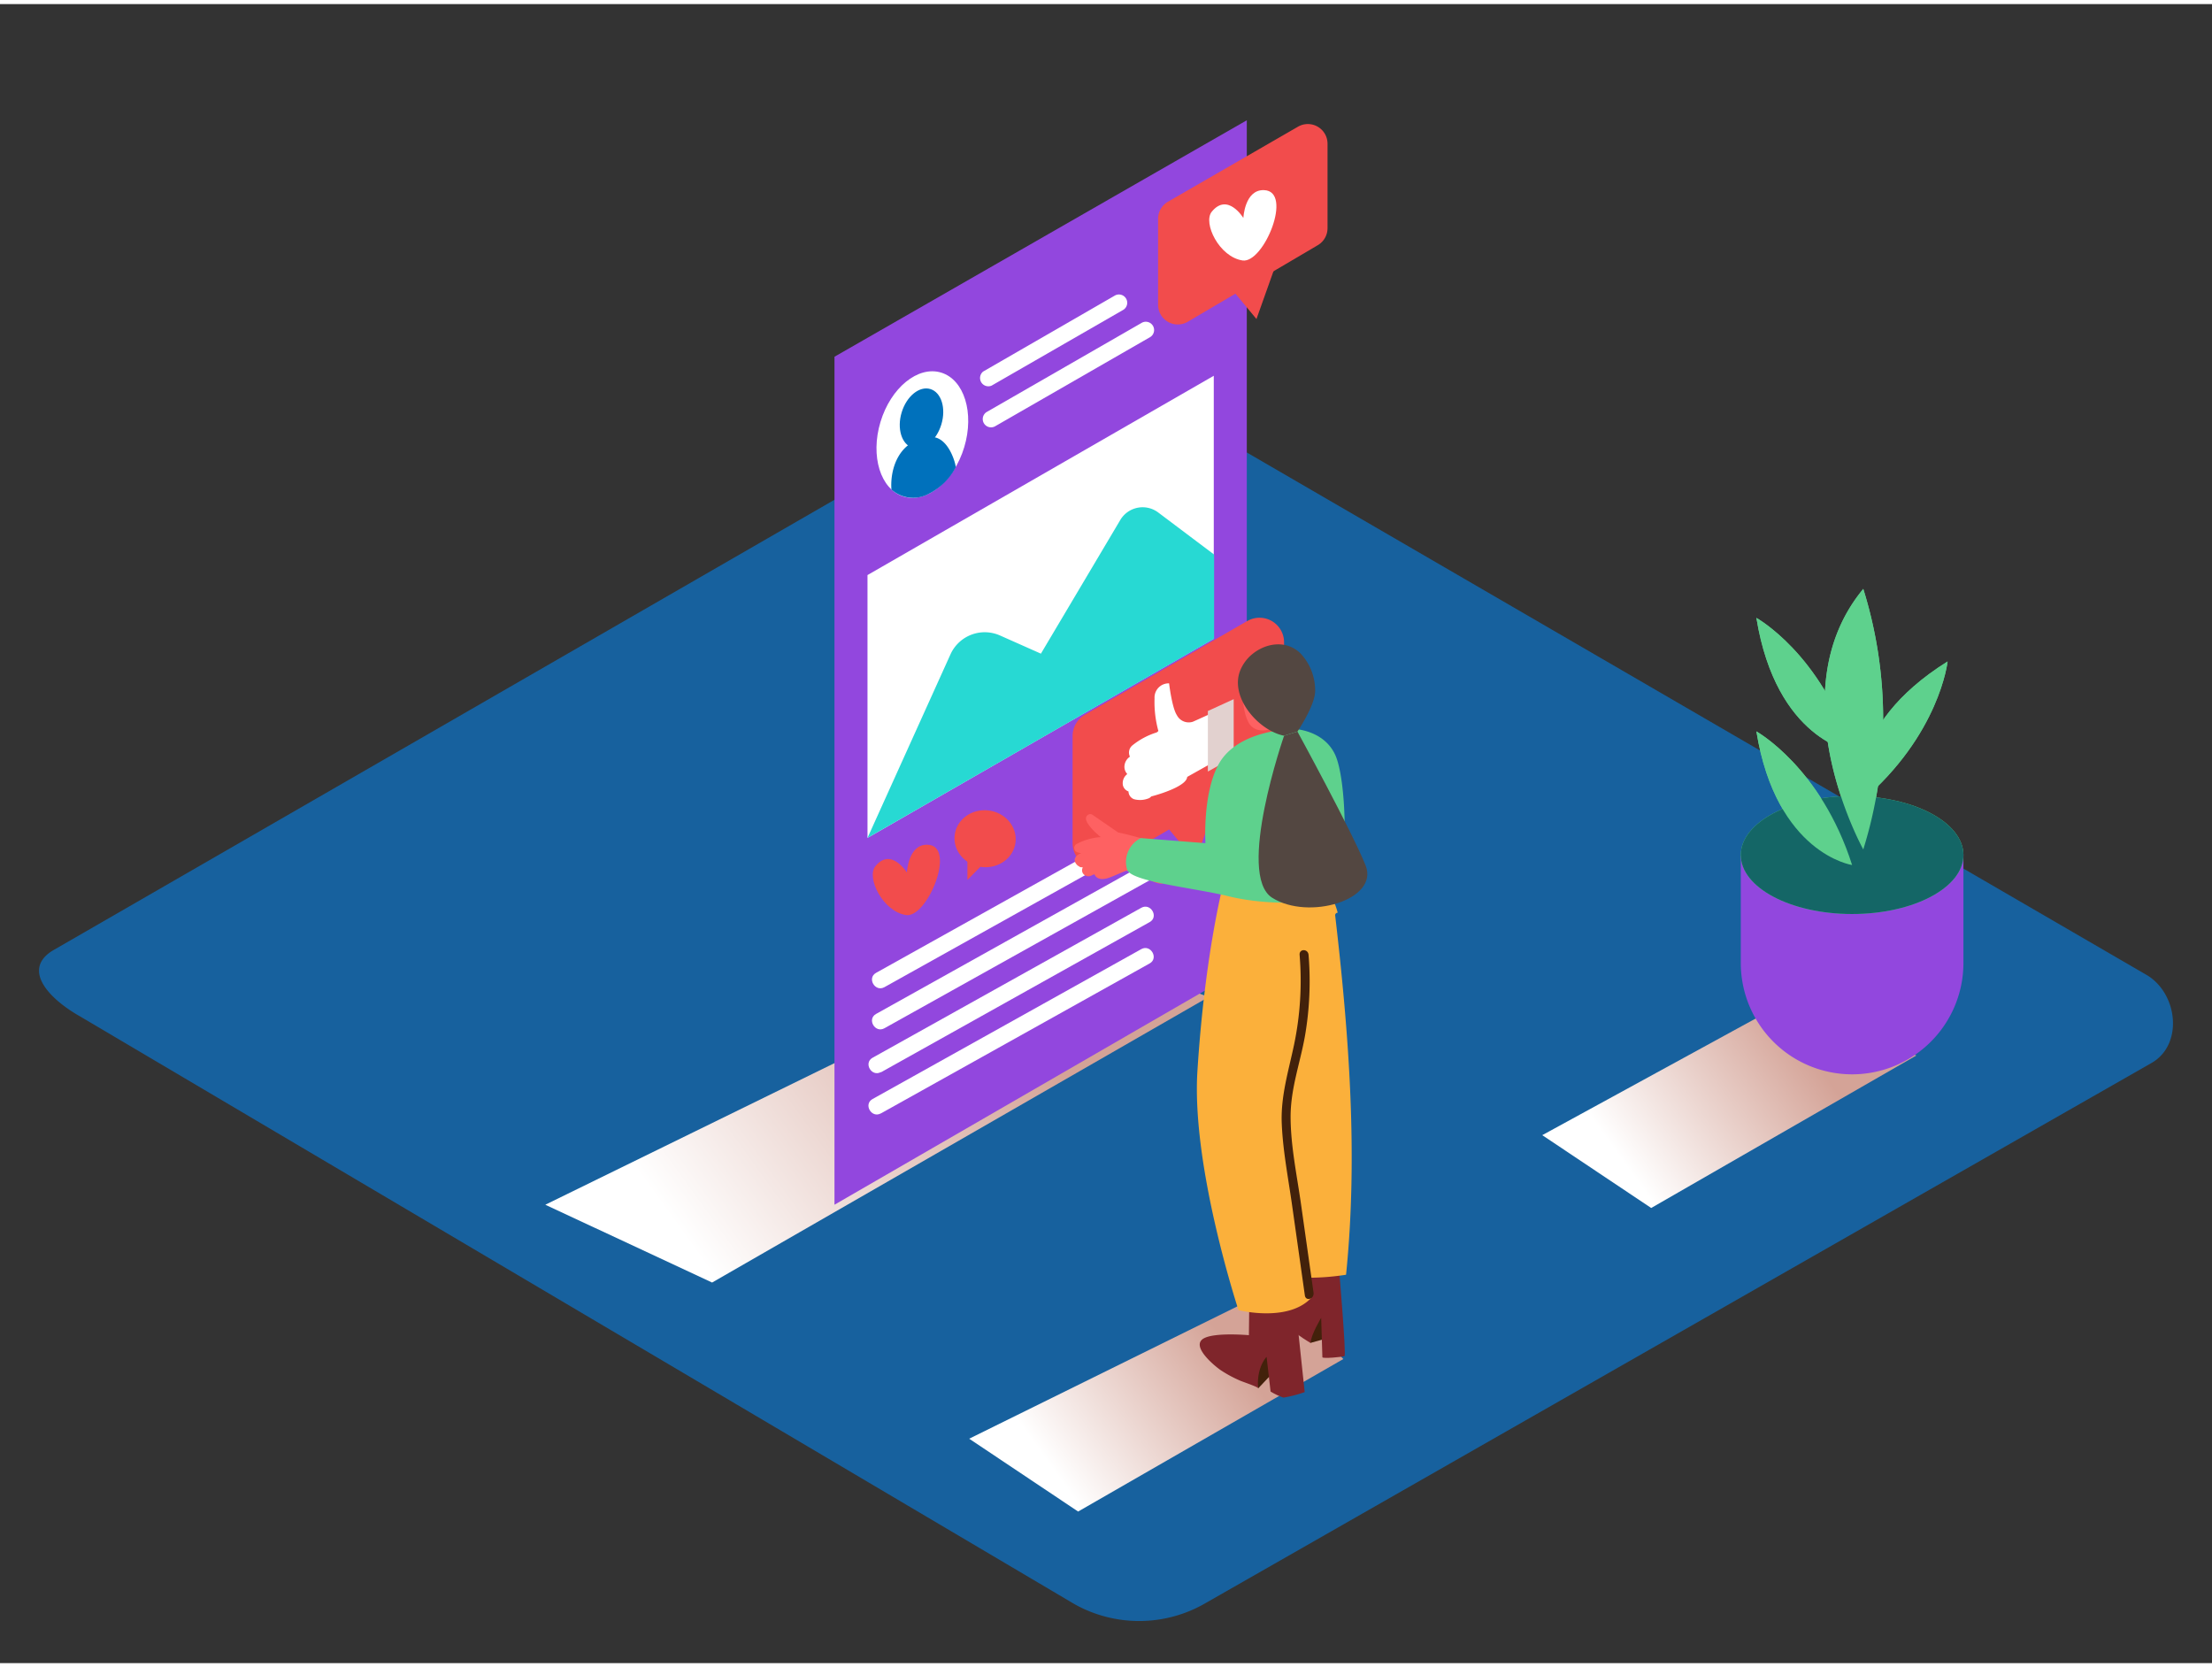 <svg xmlns="http://www.w3.org/2000/svg" xmlns:xlink="http://www.w3.org/1999/xlink" viewBox="0 0 400 300" width="406" height="306" class="illustration styles_illustrationTablet__1DWOa"><rect x="0" y="0" width="400" height="300" fill="#333333" stroke="none"/><defs><linearGradient id="linear-gradient" x1="183.32" y1="180.48" x2="124.04" y2="223.25" gradientUnits="userSpaceOnUse"><stop offset="0" stop-color="#d4a397"></stop><stop offset="1" stop-color="#fff"></stop></linearGradient><linearGradient id="linear-gradient-2" x1="325.85" y1="187.85" x2="294.38" y2="210.55" xlink:href="#linear-gradient"></linearGradient><linearGradient id="linear-gradient-3" x1="222.22" y1="242.74" x2="190.75" y2="265.44" xlink:href="#linear-gradient"></linearGradient></defs><title>PP</title><g style="isolation: isolate;"><g id="Layer_2" data-name="Layer 2"><path d="M194.28,289.32,14.56,183.1c-5.72-3.21-10.63-8.49-5.05-11.94l180.37-104c2.71-1.68,6.82-2.78,9.57-1.18L388.11,175.52c5.72,3.32,6.75,12.6,1,15.93L218,289.15A23.9,23.9,0,0,1,194.28,289.32Z" fill="#17619e"></path><polyline points="218.55 179.55 128.77 231.18 98.61 217.11 194.12 170.34" fill="url(#linear-gradient)" style="mix-blend-mode: multiply;"></polyline><polyline points="346.54 190.12 298.59 217.7 278.89 204.53 322.11 180.91" fill="url(#linear-gradient-2)" style="mix-blend-mode: multiply;"></polyline><polyline points="242.92 245.01 194.96 272.59 175.26 259.42 230.44 232.19" fill="url(#linear-gradient-3)" style="mix-blend-mode: multiply;"></polyline><polygon points="150.9 63.77 225.46 21.01 225.46 174.01 150.9 217.11 150.9 63.77" fill="#9247de"></polygon><path d="M333.06,161c-6.54-.57-13.43-2.55-18.27-7v19.4a20.13,20.13,0,0,0,20.13,20.13h0a20.13,20.13,0,0,0,20.13-20.13V153.67C348.19,156.47,340.39,161.66,333.06,161Z" fill="#9247de"></path><ellipse cx="334.92" cy="153.87" rx="20.13" ry="10.67" fill="#5ed18d"></ellipse><path d="M334.92,155.68s-13.69-2-17.31-24.16C317.61,131.53,329.29,138,334.92,155.68Z" fill="#5ed18d"></path><path d="M336.94,152.86s-15.7-28.18,0-47.11A79,79,0,0,1,336.94,152.86Z" fill="#5ed18d"></path><path d="M334.92,135.15s-13.69-2-17.31-24.16C317.61,111,329.29,117.43,334.92,135.15Z" fill="#5ed18d"></path><path d="M336.59,144.17s-3.43-13.4,15.6-25.3C352.19,118.88,350.75,132.13,336.59,144.17Z" fill="#5ed18d"></path><ellipse cx="334.92" cy="153.87" rx="20.13" ry="10.67" fill="#146666"></ellipse><path d="M334.92,155.68s-13.69-2-17.31-24.16C317.61,131.53,329.29,138,334.92,155.68Z" fill="#5ed18d"></path><path d="M336.94,152.86s-15.7-28.18,0-47.11A79,79,0,0,1,336.94,152.86Z" fill="#5ed18d"></path><path d="M334.92,135.15s-13.69-2-17.31-24.16C317.61,111,329.29,117.43,334.92,135.15Z" fill="#5ed18d"></path><path d="M336.59,144.17s-3.43-13.4,15.6-25.3C352.19,118.88,350.75,132.13,336.59,144.17Z" fill="#5ed18d"></path><polygon points="156.87 103.25 156.87 150.78 219.49 114.76 219.49 67.21 156.87 103.25" fill="#fff"></polygon><path d="M156.87,150.78l15-33.18a6.8,6.8,0,0,1,9-3.41l7.36,3.27,14.36-24.18a4.69,4.69,0,0,1,6.85-1.35l10.11,7.61v15.22Z" fill="#27d9d3"></path><ellipse cx="166.79" cy="77.83" rx="11.71" ry="7.91" transform="translate(44.1 215.04) rotate(-73.21)" fill="#fff"></ellipse><ellipse cx="166.62" cy="74.92" rx="5.55" ry="3.75" transform="translate(46.78 212.8) rotate(-73.21)" fill="#0071bc"></ellipse><path d="M172.82,83.76c.11-.18-1.18-5.74-4.62-5.47-5.73.45-7.28,5.87-7,9.49a5.89,5.89,0,0,0,6.48.91A11.17,11.17,0,0,0,172.82,83.76Z" fill="#0071bc"></path><line x1="178.54" y1="67.75" x2="202.38" y2="54.03" fill="#817ce5"></line><path d="M179.3,69l23.84-13.72a1.5,1.5,0,0,0-1.51-2.59L177.78,66.45A1.5,1.5,0,0,0,179.3,69Z" fill="#fff"></path><line x1="179.16" y1="75.06" x2="207.22" y2="58.92" fill="#817ce5"></line><path d="M179.92,76.36,208,60.21a1.5,1.5,0,0,0-1.51-2.59L178.41,73.77a1.5,1.5,0,0,0,1.51,2.59Z" fill="#fff"></path><path d="M211.2,35.74l23.52-13.57a3.56,3.56,0,0,1,5.34,3.08V40.52a3.56,3.56,0,0,1-1.75,3.07L214.79,57.44a3.56,3.56,0,0,1-5.37-3.07V38.83A3.56,3.56,0,0,1,211.2,35.74Z" fill="#f24c4c"></path><polyline points="222.96 51.83 227.21 56.95 230.69 47.16" fill="#f24c4c"></polyline><path d="M224.84,38.68S222,34,219.12,37.55c-1.63,2,1.33,8.17,5.57,8.81,3.84.58,9.24-12.58,3.86-12.72C225.06,33.54,224.84,38.68,224.84,38.68Z" fill="#fff"></path><path d="M164,157.05s-2.88-4.66-5.72-1.13c-1.63,2,1.33,8.17,5.57,8.81,3.84.58,9.24-12.58,3.86-12.72C164.21,151.91,164,157.05,164,157.05Z" fill="#f24c4c"></path><ellipse cx="178.14" cy="150.93" rx="5.15" ry="5.54" transform="translate(8.29 311.13) rotate(-83.6)" fill="#f24c4c"></ellipse><path d="M178.94,154.27c-.22.34-4,4.07-4,4.11V152" fill="#f24c4c"></path><line x1="159.17" y1="176.47" x2="207.77" y2="149.35" fill="#817ce5"></line><path d="M159.93,177.77l48.6-27.12c1.69-.94.18-3.53-1.51-2.59l-48.6,27.12c-1.69.94-.18,3.53,1.51,2.59Z" fill="#fff"></path><line x1="159.17" y1="183.9" x2="207.77" y2="156.78" fill="#817ce5"></line><path d="M159.93,185.2l48.6-27.12c1.69-.94.18-3.53-1.51-2.59l-48.6,27.12c-1.69.94-.18,3.53,1.51,2.59Z" fill="#fff"></path><line x1="158.54" y1="191.87" x2="207.14" y2="164.75" fill="#817ce5"></line><path d="M159.29,193.17,207.9,166c1.69-.94.18-3.53-1.51-2.59l-48.6,27.12c-1.69.94-.18,3.53,1.51,2.59Z" fill="#fff"></path><line x1="158.54" y1="199.3" x2="207.14" y2="172.18" fill="#817ce5"></line><path d="M159.29,200.6l48.6-27.12c1.69-.94.18-3.53-1.51-2.59L157.78,198c-1.69.94-.18,3.53,1.51,2.59Z" fill="#fff"></path><path d="M196.19,128.5l29.35-16.94a4.44,4.44,0,0,1,6.66,3.85v19.05a4.44,4.44,0,0,1-2.19,3.83l-29.35,17.29a4.44,4.44,0,0,1-6.7-3.83v-19.4A4.44,4.44,0,0,1,196.19,128.5Z" fill="#f24c4c"></path><polyline points="210.86 148.58 216.17 154.96 220.51 142.75" fill="#f24c4c"></polyline><path d="M203.85,139.23a1.91,1.91,0,0,1-.52-1.29,2.23,2.23,0,0,1,1-1.85,1.69,1.69,0,0,1,.39-2,13.15,13.15,0,0,1,4.43-2.38,1.34,1.34,0,0,0,.32-.27,19.69,19.69,0,0,1-.69-5.89,2.56,2.56,0,0,1,2.63-2.72s.51,4.38,1.4,5.74a2.41,2.41,0,0,0,2.87,1.21c.59-.24,5.15-2.34,7-3.19v8.67l-8,4.49c-.08,1.49-4.13,2.91-6.5,3.53a1.19,1.19,0,0,1-.57.38,4.17,4.17,0,0,1-2.54.12,1.52,1.52,0,0,1-1-1.4,1.59,1.59,0,0,1-1-1.06A2.06,2.06,0,0,1,203.85,139.23Z" fill="#fff"></path><polygon points="223.09 125.69 218.42 127.83 218.42 138.78 223.09 136.17 223.09 125.69" fill="#e2d1cf"></polygon><path d="M236.95,242.1l3.8-1.05-.6-4.63S236,237.1,236.95,242.1Z" fill="#42210b"></path><path d="M242.13,228.62s1.34,15.66,1,15.85-4,.5-4,.22-.22-7.13-.22-7.13-1.83,3-1.92,4.54c0,0-4.37-2.49-5.18-4.49s1.87-10.36,2.89-10.81" fill="#7f252b"></path><path d="M227.53,250.31l4.31-4.57L229,242.19S226.41,248,227.53,250.31Z" fill="#42210b"></path><path d="M233.93,232.19l2,18.8a22.3,22.3,0,0,1-3.84,1,12.19,12.19,0,0,1-2.33-1.1l-.72-6.27s-1.86,1.86-1.53,5.68c0-.26-3-1.24-3.35-1.42a22.25,22.25,0,0,1-3.44-1.87c-1.14-.79-5.39-4.3-3.11-5.69,1.94-1.19,8.23-.62,8.23-.62l.09-7.76" fill="#7f252b"></path><path d="M241.45,164.86a.45.45,0,0,1,.45-.55,14.45,14.45,0,0,0-2.11-4.61l-18.2-2.14s-3.65,13-5.06,35.41c-1.09,17.37,7.43,43.2,7.43,43.2s8.82,2.24,13.06-2.12l-.17-3.74a44.5,44.5,0,0,0,6.56-.54C245.6,208.2,243.94,186.32,241.45,164.86Z" fill="#fbb03b"></path><path d="M237.53,233l-2.28-16.1c-.73-5.13-1.85-10.4-1.87-15.61s1.76-9.86,2.62-14.82a58,58,0,0,0,.63-14.54c-.09-1.13-1.71-1.14-1.62,0a56.41,56.41,0,0,1-1,16.23c-1,4.77-2.43,9.29-2.23,14.25s1.2,10,1.9,15l2.28,16.1C236.13,234.64,237.69,234.16,237.53,233Z" fill="#42210b"></path><path d="M211.67,152.49c-.8-.25-1.6-.48-2.41-.7l-.07,0a51.09,51.09,0,0,0-7-2l-4.56-3.14h0a.76.76,0,0,0-1.23.45c-.26.76,1.34,2.4,1.87,2.85l.2.17c.1.09.52.53.65.51a10.88,10.88,0,0,0-4.46,1.26.82.82,0,0,0,0,1.42,2.34,2.34,0,0,0,.9.21l-.16.06c-1,.42-1.49,1.24-.59,2.13a.81.81,0,0,0,.27.18.68.68,0,0,0,.68.17l0,.15a1.07,1.07,0,0,0,.08,1,1.21,1.21,0,0,0,1.69.28l.38-.14c.41,1,1.55,1,2.54.66s2.18-.92,3.27-1.32l3.27,1.27c.88.34,2.45,1.37,3.41,1s.57-1.93-.42-1.58c.21-.07-.22-.11-.35-.16l-.9-.35a7.23,7.23,0,0,0,2.58.51.83.83,0,0,0,.57-1.4,10.85,10.85,0,0,0-1.51-1.22.89.89,0,0,0,0-.56l.11,0a.84.84,0,0,0,.56-.11l.18.05C212.26,154.38,212.67,152.8,211.67,152.49Z" fill="#fe6162"></path><path d="M234,131.08s-10.13,0-13.63,6.37c-2.94,5.35-2.39,14.28-2.39,14.28l-11.67-.92a4.8,4.8,0,0,0-2.52,5.6c.45,2.29,12,3.35,18.41,4.93s17.92,2,19.74-1.81,1.59-19.38-.53-23.85S234,131.08,234,131.08Z" fill="#5ed18d"></path><path d="M224.68,121.29s-.53,7.7,1.82,9.48,6.23-1.16,6.23-1.16" fill="#fe6162"></path><path d="M226.6,117.43a7.47,7.47,0,0,0-2.33,3.07c-1.94,4.85,3.28,10.87,7.93,11.8l2.42-.76s3.2-4.71,3.2-7.35a9.74,9.74,0,0,0-2.72-6.85C232.62,115,229.06,115.5,226.6,117.43Z" fill="#534741"></path><path d="M232.2,132.31s-8.72,25.13-2.15,29.29,19.4.37,16.89-5.86-12.32-24.19-12.32-24.19" fill="#534741"></path></g></g></svg>